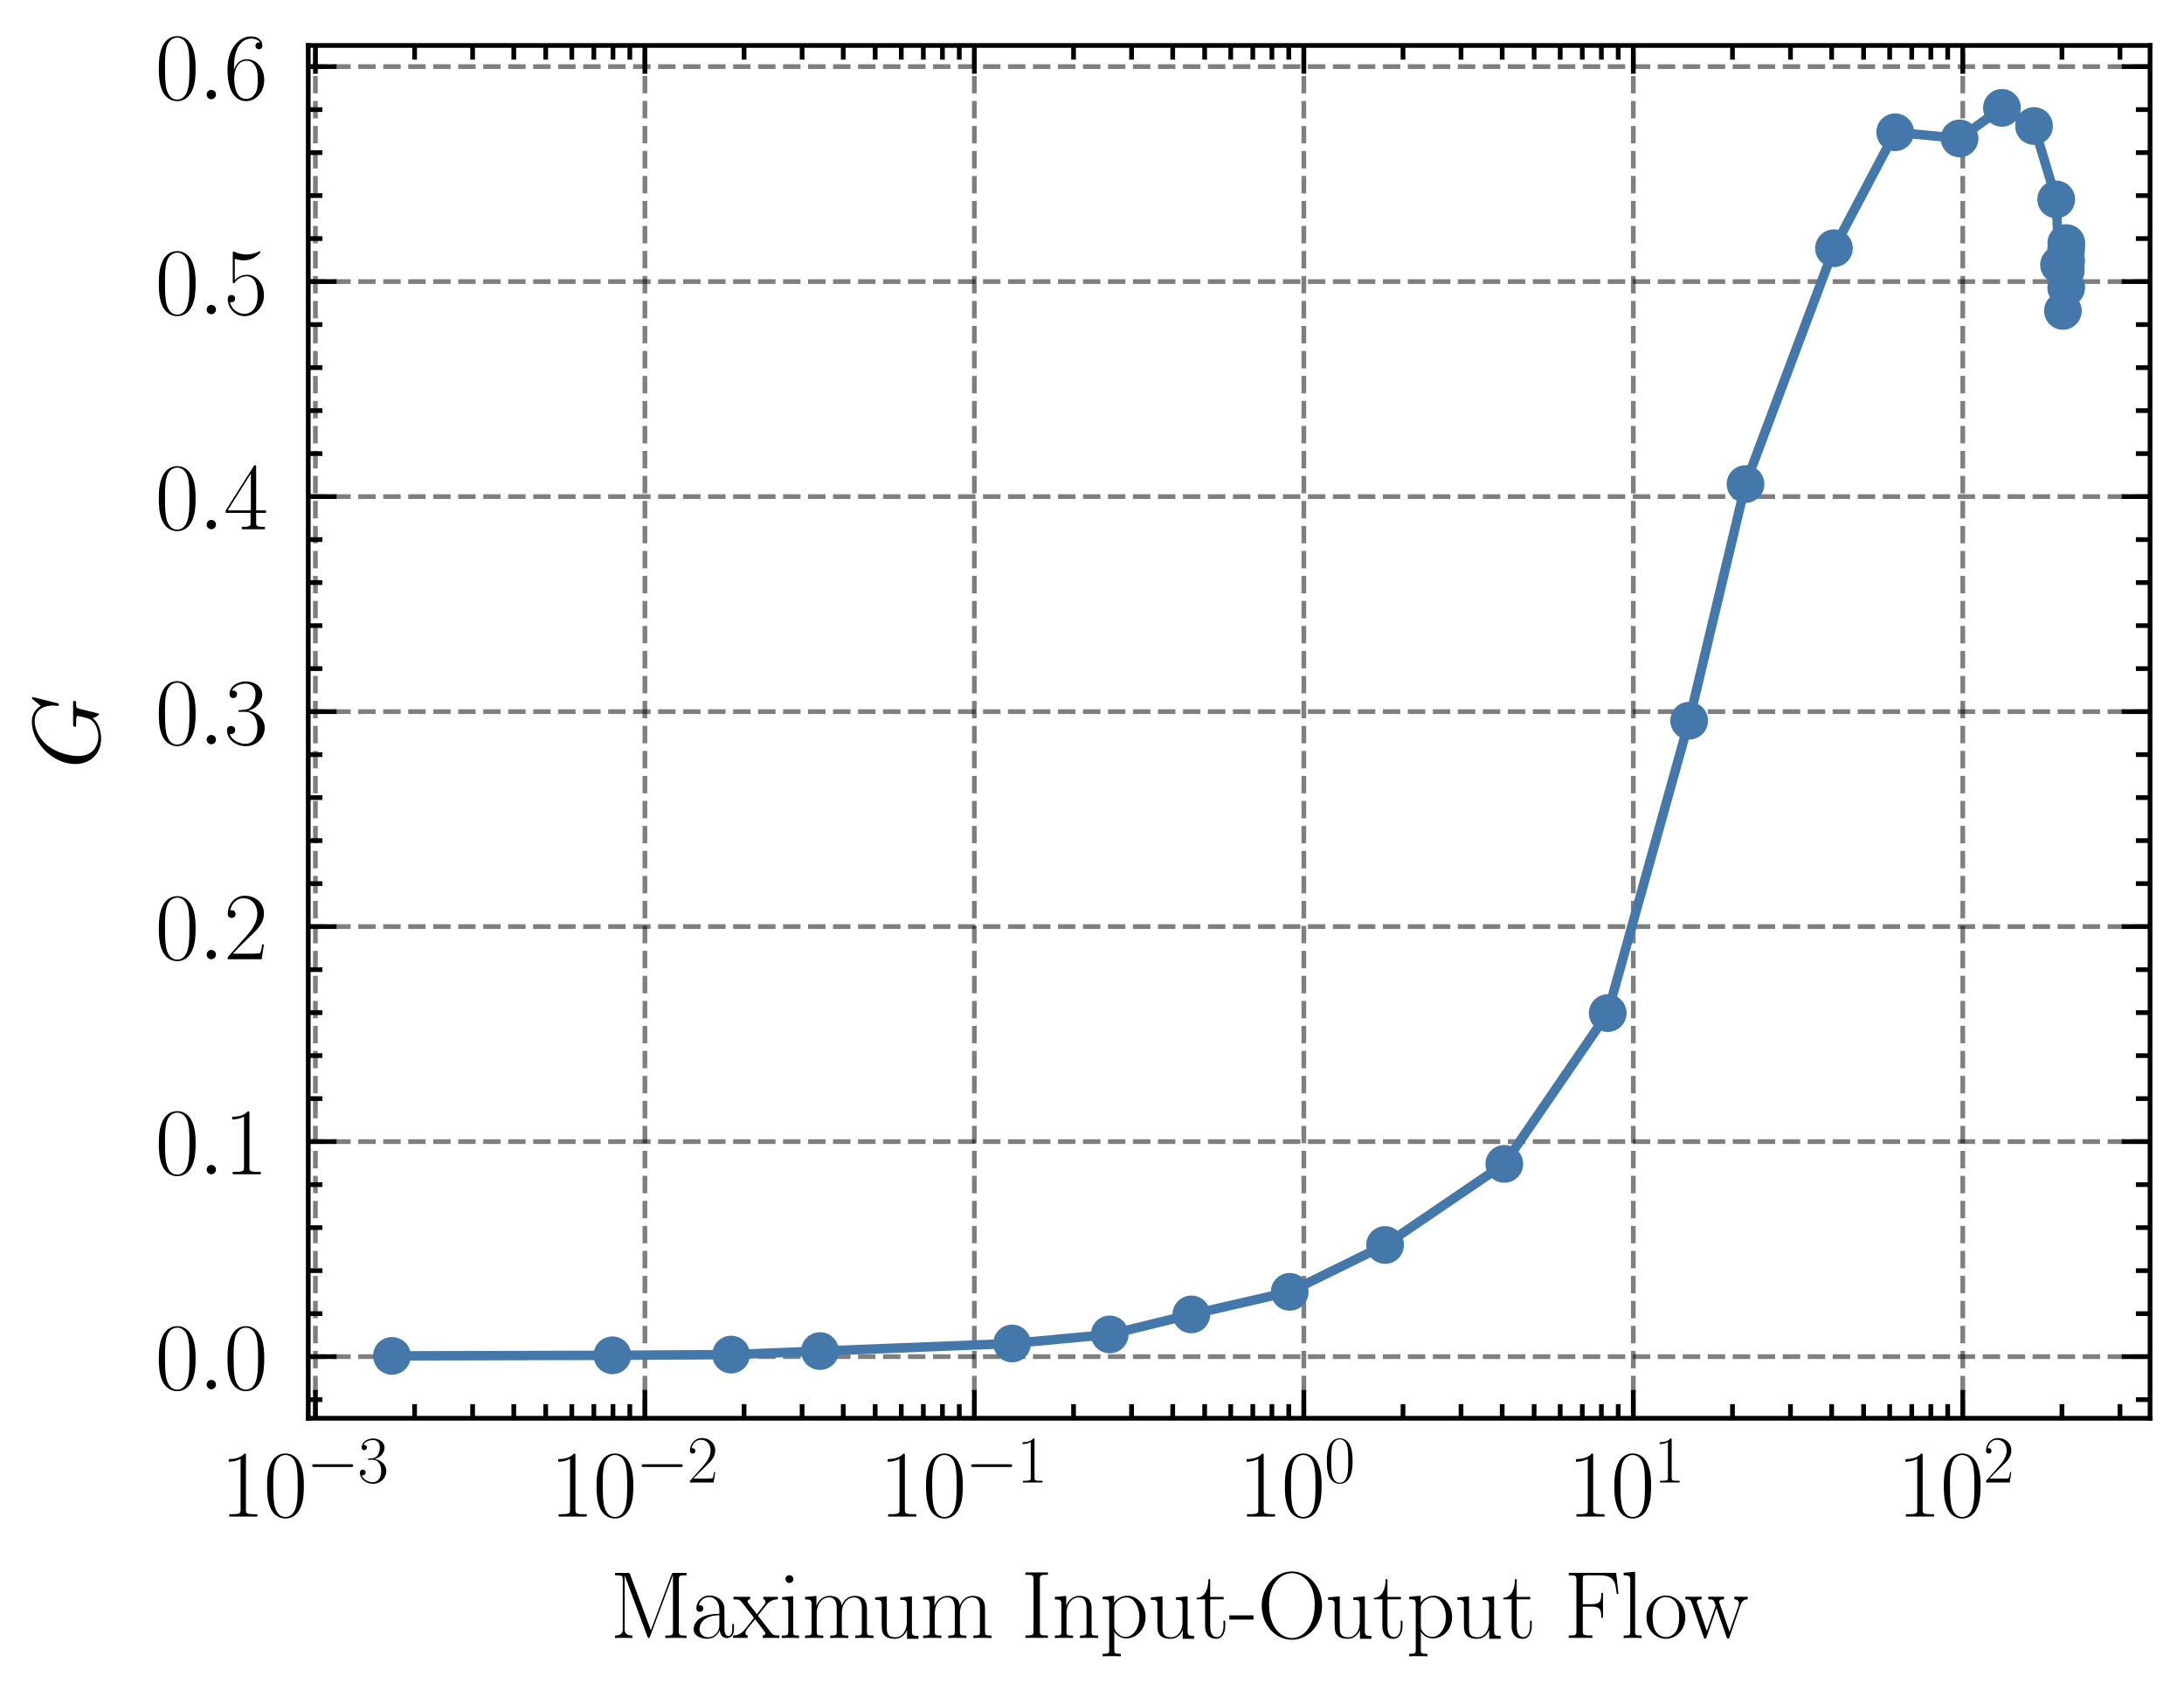 <?xml version="1.0" encoding="utf-8" standalone="no"?>
<!DOCTYPE svg PUBLIC "-//W3C//DTD SVG 1.1//EN"
  "http://www.w3.org/Graphics/SVG/1.1/DTD/svg11.dtd">
<svg xmlns:xlink="http://www.w3.org/1999/xlink" width="231.586pt" height="179.163pt" viewBox="0 0 231.586 179.163" xmlns="http://www.w3.org/2000/svg" version="1.1">
 <defs>
  <style type="text/css">*{stroke-linejoin: round; stroke-linecap: butt}</style>
 </defs>
 <g id="figure_1">
  <g id="patch_1">
   <path d="M 0 179.163 
L 231.586 179.163 
L 231.586 0 
L 0 0 
L 0 179.163 
z
" style="fill: none"/>
  </g>
  <g id="axes_1">
   <g id="patch_2">
    <path d="M 32.686 150.351 
L 227.986 150.351 
L 227.986 4.821 
L 32.686 4.821 
L 32.686 150.351 
z
" style="fill: none"/>
   </g>
   <g id="matplotlib.axis_1">
    <g id="xtick_1">
     <g id="line2d_1">
      <path d="M 33.447 150.351 
L 33.447 4.821 
" clip-path="url(#pd79c325751)" style="fill: none; stroke-dasharray: 1.85,0.8; stroke-dashoffset: 0; stroke: #000000; stroke-opacity: 0.5; stroke-width: 0.5"/>
     </g>
     <g id="line2d_2">
      <defs>
       <path id="mf4b4e82637" d="M 0 0 
L 0 -3 
" style="stroke: #000000; stroke-width: 0.5"/>
      </defs>
      <g>
       <use xlink:href="#mf4b4e82637" x="33.447" y="150.351" style="stroke: #000000; stroke-width: 0.5"/>
      </g>
     </g>
     <g id="line2d_3">
      <defs>
       <path id="mb37d746d3d" d="M 0 0 
L 0 3 
" style="stroke: #000000; stroke-width: 0.5"/>
      </defs>
      <g>
       <use xlink:href="#mb37d746d3d" x="33.447" y="4.821" style="stroke: #000000; stroke-width: 0.5"/>
      </g>
     </g>
     <g id="text_1">
      <!-- $\mathdefault{10^{-3}}$ -->
      <g transform="translate(23.367 160.77) scale(0.1 -0.1)">
       <defs>
        <path id="CMR17-31" d="M 1702 4058 
C 1702 4192 1696 4192 1606 4192 
C 1357 3916 979 3827 621 3827 
C 602 3827 570 3827 563 3808 
C 557 3795 557 3782 557 3648 
C 755 3648 1088 3686 1344 3839 
L 1344 461 
C 1344 236 1331 160 781 160 
L 589 160 
L 589 0 
C 896 0 1216 0 1523 0 
C 1830 0 2150 0 2458 0 
L 2458 160 
L 2266 160 
C 1715 160 1702 230 1702 458 
L 1702 4058 
z
" transform="scale(0.016)"/>
        <path id="CMR17-30" d="M 2688 2025 
C 2688 2416 2682 3080 2413 3591 
C 2176 4039 1798 4198 1466 4198 
C 1158 4198 768 4058 525 3597 
C 269 3118 243 2524 243 2025 
C 243 1661 250 1106 448 619 
C 723 -39 1216 -128 1466 -128 
C 1760 -128 2208 -7 2470 600 
C 2662 1042 2688 1559 2688 2025 
z
M 1466 -26 
C 1056 -26 813 325 723 812 
C 653 1188 653 1738 653 2096 
C 653 2588 653 2997 736 3387 
C 858 3929 1216 4096 1466 4096 
C 1728 4096 2067 3923 2189 3400 
C 2272 3036 2278 2607 2278 2096 
C 2278 1680 2278 1169 2202 792 
C 2067 95 1690 -26 1466 -26 
z
" transform="scale(0.016)"/>
        <path id="CMSY10-0" d="M 4218 1472 
C 4326 1472 4442 1472 4442 1600 
C 4442 1728 4326 1728 4218 1728 
L 755 1728 
C 646 1728 531 1728 531 1600 
C 531 1472 646 1472 755 1472 
L 4218 1472 
z
" transform="scale(0.016)"/>
        <path id="CMR17-33" d="M 1414 2157 
C 1984 2157 2234 1662 2234 1090 
C 2234 320 1824 25 1453 25 
C 1114 25 563 194 390 693 
C 422 680 454 680 486 680 
C 640 680 755 782 755 948 
C 755 1133 614 1216 486 1216 
C 378 1216 211 1165 211 926 
C 211 335 787 -128 1466 -128 
C 2176 -128 2720 430 2720 1085 
C 2720 1707 2208 2157 1600 2227 
C 2086 2328 2554 2756 2554 3329 
C 2554 3820 2048 4179 1472 4179 
C 890 4179 378 3829 378 3329 
C 378 3110 544 3072 627 3072 
C 762 3072 877 3155 877 3321 
C 877 3486 762 3569 627 3569 
C 602 3569 570 3569 544 3557 
C 730 3959 1235 4032 1459 4032 
C 1683 4032 2106 3925 2106 3320 
C 2106 3143 2080 2828 1862 2550 
C 1670 2304 1453 2304 1242 2284 
C 1210 2284 1062 2269 1037 2269 
C 992 2263 966 2257 966 2208 
C 966 2163 973 2157 1101 2157 
L 1414 2157 
z
" transform="scale(0.016)"/>
       </defs>
       <use xlink:href="#CMR17-31" transform="scale(0.996)"/>
       <use xlink:href="#CMR17-30" transform="translate(45.69 0) scale(0.996)"/>
       <use xlink:href="#CMSY10-0" transform="translate(91.381 36.154) scale(0.697)"/>
       <use xlink:href="#CMR17-33" transform="translate(145.622 36.154) scale(0.697)"/>
      </g>
     </g>
    </g>
    <g id="xtick_2">
     <g id="line2d_4">
      <path d="M 68.383 150.351 
L 68.383 4.821 
" clip-path="url(#pd79c325751)" style="fill: none; stroke-dasharray: 1.85,0.8; stroke-dashoffset: 0; stroke: #000000; stroke-opacity: 0.5; stroke-width: 0.5"/>
     </g>
     <g id="line2d_5">
      <g>
       <use xlink:href="#mf4b4e82637" x="68.383" y="150.351" style="stroke: #000000; stroke-width: 0.5"/>
      </g>
     </g>
     <g id="line2d_6">
      <g>
       <use xlink:href="#mb37d746d3d" x="68.383" y="4.821" style="stroke: #000000; stroke-width: 0.5"/>
      </g>
     </g>
     <g id="text_2">
      <!-- $\mathdefault{10^{-2}}$ -->
      <g transform="translate(58.303 160.77) scale(0.1 -0.1)">
       <defs>
        <path id="CMR17-32" d="M 2669 989 
L 2554 989 
C 2490 536 2438 459 2413 420 
C 2381 369 1920 369 1830 369 
L 602 369 
C 832 619 1280 1072 1824 1597 
C 2214 1967 2669 2402 2669 3035 
C 2669 3790 2067 4224 1395 4224 
C 691 4224 262 3604 262 3030 
C 262 2780 448 2748 525 2748 
C 589 2748 781 2787 781 3010 
C 781 3207 614 3264 525 3264 
C 486 3264 448 3258 422 3245 
C 544 3790 915 4058 1306 4058 
C 1862 4058 2227 3617 2227 3035 
C 2227 2479 1901 2000 1536 1584 
L 262 146 
L 262 0 
L 2515 0 
L 2669 989 
z
" transform="scale(0.016)"/>
       </defs>
       <use xlink:href="#CMR17-31" transform="scale(0.996)"/>
       <use xlink:href="#CMR17-30" transform="translate(45.69 0) scale(0.996)"/>
       <use xlink:href="#CMSY10-0" transform="translate(91.381 36.154) scale(0.697)"/>
       <use xlink:href="#CMR17-32" transform="translate(145.622 36.154) scale(0.697)"/>
      </g>
     </g>
    </g>
    <g id="xtick_3">
     <g id="line2d_7">
      <path d="M 103.319 150.351 
L 103.319 4.821 
" clip-path="url(#pd79c325751)" style="fill: none; stroke-dasharray: 1.85,0.8; stroke-dashoffset: 0; stroke: #000000; stroke-opacity: 0.5; stroke-width: 0.5"/>
     </g>
     <g id="line2d_8">
      <g>
       <use xlink:href="#mf4b4e82637" x="103.319" y="150.351" style="stroke: #000000; stroke-width: 0.5"/>
      </g>
     </g>
     <g id="line2d_9">
      <g>
       <use xlink:href="#mb37d746d3d" x="103.319" y="4.821" style="stroke: #000000; stroke-width: 0.5"/>
      </g>
     </g>
     <g id="text_3">
      <!-- $\mathdefault{10^{-1}}$ -->
      <g transform="translate(93.239 160.77) scale(0.1 -0.1)">
       <use xlink:href="#CMR17-31" transform="scale(0.996)"/>
       <use xlink:href="#CMR17-30" transform="translate(45.69 0) scale(0.996)"/>
       <use xlink:href="#CMSY10-0" transform="translate(91.381 36.154) scale(0.697)"/>
       <use xlink:href="#CMR17-31" transform="translate(145.622 36.154) scale(0.697)"/>
      </g>
     </g>
    </g>
    <g id="xtick_4">
     <g id="line2d_10">
      <path d="M 138.255 150.351 
L 138.255 4.821 
" clip-path="url(#pd79c325751)" style="fill: none; stroke-dasharray: 1.85,0.8; stroke-dashoffset: 0; stroke: #000000; stroke-opacity: 0.5; stroke-width: 0.5"/>
     </g>
     <g id="line2d_11">
      <g>
       <use xlink:href="#mf4b4e82637" x="138.255" y="150.351" style="stroke: #000000; stroke-width: 0.5"/>
      </g>
     </g>
     <g id="line2d_12">
      <g>
       <use xlink:href="#mb37d746d3d" x="138.255" y="4.821" style="stroke: #000000; stroke-width: 0.5"/>
      </g>
     </g>
     <g id="text_4">
      <!-- $\mathdefault{10^{0}}$ -->
      <g transform="translate(131.288 160.77) scale(0.1 -0.1)">
       <use xlink:href="#CMR17-31" transform="scale(0.996)"/>
       <use xlink:href="#CMR17-30" transform="translate(45.69 0) scale(0.996)"/>
       <use xlink:href="#CMR17-30" transform="translate(91.381 36.154) scale(0.697)"/>
      </g>
     </g>
    </g>
    <g id="xtick_5">
     <g id="line2d_13">
      <path d="M 173.192 150.351 
L 173.192 4.821 
" clip-path="url(#pd79c325751)" style="fill: none; stroke-dasharray: 1.85,0.8; stroke-dashoffset: 0; stroke: #000000; stroke-opacity: 0.5; stroke-width: 0.5"/>
     </g>
     <g id="line2d_14">
      <g>
       <use xlink:href="#mf4b4e82637" x="173.192" y="150.351" style="stroke: #000000; stroke-width: 0.5"/>
      </g>
     </g>
     <g id="line2d_15">
      <g>
       <use xlink:href="#mb37d746d3d" x="173.192" y="4.821" style="stroke: #000000; stroke-width: 0.5"/>
      </g>
     </g>
     <g id="text_5">
      <!-- $\mathdefault{10^{1}}$ -->
      <g transform="translate(166.225 160.77) scale(0.1 -0.1)">
       <use xlink:href="#CMR17-31" transform="scale(0.996)"/>
       <use xlink:href="#CMR17-30" transform="translate(45.69 0) scale(0.996)"/>
       <use xlink:href="#CMR17-31" transform="translate(91.381 36.154) scale(0.697)"/>
      </g>
     </g>
    </g>
    <g id="xtick_6">
     <g id="line2d_16">
      <path d="M 208.128 150.351 
L 208.128 4.821 
" clip-path="url(#pd79c325751)" style="fill: none; stroke-dasharray: 1.85,0.8; stroke-dashoffset: 0; stroke: #000000; stroke-opacity: 0.5; stroke-width: 0.5"/>
     </g>
     <g id="line2d_17">
      <g>
       <use xlink:href="#mf4b4e82637" x="208.128" y="150.351" style="stroke: #000000; stroke-width: 0.5"/>
      </g>
     </g>
     <g id="line2d_18">
      <g>
       <use xlink:href="#mb37d746d3d" x="208.128" y="4.821" style="stroke: #000000; stroke-width: 0.5"/>
      </g>
     </g>
     <g id="text_6">
      <!-- $\mathdefault{10^{2}}$ -->
      <g transform="translate(201.161 160.77) scale(0.1 -0.1)">
       <use xlink:href="#CMR17-31" transform="scale(0.996)"/>
       <use xlink:href="#CMR17-30" transform="translate(45.69 0) scale(0.996)"/>
       <use xlink:href="#CMR17-32" transform="translate(91.381 36.154) scale(0.697)"/>
      </g>
     </g>
    </g>
    <g id="xtick_7">
     <g id="line2d_19">
      <defs>
       <path id="mdc4951aa47" d="M 0 0 
L 0 -1.5 
" style="stroke: #000000; stroke-width: 0.5"/>
      </defs>
      <g>
       <use xlink:href="#mdc4951aa47" x="43.964" y="150.351" style="stroke: #000000; stroke-width: 0.5"/>
      </g>
     </g>
     <g id="line2d_20">
      <defs>
       <path id="m5519e571b3" d="M 0 0 
L 0 1.5 
" style="stroke: #000000; stroke-width: 0.5"/>
      </defs>
      <g>
       <use xlink:href="#m5519e571b3" x="43.964" y="4.821" style="stroke: #000000; stroke-width: 0.5"/>
      </g>
     </g>
    </g>
    <g id="xtick_8">
     <g id="line2d_21">
      <g>
       <use xlink:href="#mdc4951aa47" x="50.116" y="150.351" style="stroke: #000000; stroke-width: 0.5"/>
      </g>
     </g>
     <g id="line2d_22">
      <g>
       <use xlink:href="#m5519e571b3" x="50.116" y="4.821" style="stroke: #000000; stroke-width: 0.5"/>
      </g>
     </g>
    </g>
    <g id="xtick_9">
     <g id="line2d_23">
      <g>
       <use xlink:href="#mdc4951aa47" x="54.481" y="150.351" style="stroke: #000000; stroke-width: 0.5"/>
      </g>
     </g>
     <g id="line2d_24">
      <g>
       <use xlink:href="#m5519e571b3" x="54.481" y="4.821" style="stroke: #000000; stroke-width: 0.5"/>
      </g>
     </g>
    </g>
    <g id="xtick_10">
     <g id="line2d_25">
      <g>
       <use xlink:href="#mdc4951aa47" x="57.866" y="150.351" style="stroke: #000000; stroke-width: 0.5"/>
      </g>
     </g>
     <g id="line2d_26">
      <g>
       <use xlink:href="#m5519e571b3" x="57.866" y="4.821" style="stroke: #000000; stroke-width: 0.5"/>
      </g>
     </g>
    </g>
    <g id="xtick_11">
     <g id="line2d_27">
      <g>
       <use xlink:href="#mdc4951aa47" x="60.633" y="150.351" style="stroke: #000000; stroke-width: 0.5"/>
      </g>
     </g>
     <g id="line2d_28">
      <g>
       <use xlink:href="#m5519e571b3" x="60.633" y="4.821" style="stroke: #000000; stroke-width: 0.5"/>
      </g>
     </g>
    </g>
    <g id="xtick_12">
     <g id="line2d_29">
      <g>
       <use xlink:href="#mdc4951aa47" x="62.972" y="150.351" style="stroke: #000000; stroke-width: 0.5"/>
      </g>
     </g>
     <g id="line2d_30">
      <g>
       <use xlink:href="#m5519e571b3" x="62.972" y="4.821" style="stroke: #000000; stroke-width: 0.5"/>
      </g>
     </g>
    </g>
    <g id="xtick_13">
     <g id="line2d_31">
      <g>
       <use xlink:href="#mdc4951aa47" x="64.998" y="150.351" style="stroke: #000000; stroke-width: 0.5"/>
      </g>
     </g>
     <g id="line2d_32">
      <g>
       <use xlink:href="#m5519e571b3" x="64.998" y="4.821" style="stroke: #000000; stroke-width: 0.5"/>
      </g>
     </g>
    </g>
    <g id="xtick_14">
     <g id="line2d_33">
      <g>
       <use xlink:href="#mdc4951aa47" x="66.785" y="150.351" style="stroke: #000000; stroke-width: 0.5"/>
      </g>
     </g>
     <g id="line2d_34">
      <g>
       <use xlink:href="#m5519e571b3" x="66.785" y="4.821" style="stroke: #000000; stroke-width: 0.5"/>
      </g>
     </g>
    </g>
    <g id="xtick_15">
     <g id="line2d_35">
      <g>
       <use xlink:href="#mdc4951aa47" x="78.9" y="150.351" style="stroke: #000000; stroke-width: 0.5"/>
      </g>
     </g>
     <g id="line2d_36">
      <g>
       <use xlink:href="#m5519e571b3" x="78.9" y="4.821" style="stroke: #000000; stroke-width: 0.5"/>
      </g>
     </g>
    </g>
    <g id="xtick_16">
     <g id="line2d_37">
      <g>
       <use xlink:href="#mdc4951aa47" x="85.052" y="150.351" style="stroke: #000000; stroke-width: 0.5"/>
      </g>
     </g>
     <g id="line2d_38">
      <g>
       <use xlink:href="#m5519e571b3" x="85.052" y="4.821" style="stroke: #000000; stroke-width: 0.5"/>
      </g>
     </g>
    </g>
    <g id="xtick_17">
     <g id="line2d_39">
      <g>
       <use xlink:href="#mdc4951aa47" x="89.417" y="150.351" style="stroke: #000000; stroke-width: 0.5"/>
      </g>
     </g>
     <g id="line2d_40">
      <g>
       <use xlink:href="#m5519e571b3" x="89.417" y="4.821" style="stroke: #000000; stroke-width: 0.5"/>
      </g>
     </g>
    </g>
    <g id="xtick_18">
     <g id="line2d_41">
      <g>
       <use xlink:href="#mdc4951aa47" x="92.802" y="150.351" style="stroke: #000000; stroke-width: 0.5"/>
      </g>
     </g>
     <g id="line2d_42">
      <g>
       <use xlink:href="#m5519e571b3" x="92.802" y="4.821" style="stroke: #000000; stroke-width: 0.5"/>
      </g>
     </g>
    </g>
    <g id="xtick_19">
     <g id="line2d_43">
      <g>
       <use xlink:href="#mdc4951aa47" x="95.569" y="150.351" style="stroke: #000000; stroke-width: 0.5"/>
      </g>
     </g>
     <g id="line2d_44">
      <g>
       <use xlink:href="#m5519e571b3" x="95.569" y="4.821" style="stroke: #000000; stroke-width: 0.5"/>
      </g>
     </g>
    </g>
    <g id="xtick_20">
     <g id="line2d_45">
      <g>
       <use xlink:href="#mdc4951aa47" x="97.908" y="150.351" style="stroke: #000000; stroke-width: 0.5"/>
      </g>
     </g>
     <g id="line2d_46">
      <g>
       <use xlink:href="#m5519e571b3" x="97.908" y="4.821" style="stroke: #000000; stroke-width: 0.5"/>
      </g>
     </g>
    </g>
    <g id="xtick_21">
     <g id="line2d_47">
      <g>
       <use xlink:href="#mdc4951aa47" x="99.934" y="150.351" style="stroke: #000000; stroke-width: 0.5"/>
      </g>
     </g>
     <g id="line2d_48">
      <g>
       <use xlink:href="#m5519e571b3" x="99.934" y="4.821" style="stroke: #000000; stroke-width: 0.5"/>
      </g>
     </g>
    </g>
    <g id="xtick_22">
     <g id="line2d_49">
      <g>
       <use xlink:href="#mdc4951aa47" x="101.721" y="150.351" style="stroke: #000000; stroke-width: 0.5"/>
      </g>
     </g>
     <g id="line2d_50">
      <g>
       <use xlink:href="#m5519e571b3" x="101.721" y="4.821" style="stroke: #000000; stroke-width: 0.5"/>
      </g>
     </g>
    </g>
    <g id="xtick_23">
     <g id="line2d_51">
      <g>
       <use xlink:href="#mdc4951aa47" x="113.836" y="150.351" style="stroke: #000000; stroke-width: 0.5"/>
      </g>
     </g>
     <g id="line2d_52">
      <g>
       <use xlink:href="#m5519e571b3" x="113.836" y="4.821" style="stroke: #000000; stroke-width: 0.5"/>
      </g>
     </g>
    </g>
    <g id="xtick_24">
     <g id="line2d_53">
      <g>
       <use xlink:href="#mdc4951aa47" x="119.988" y="150.351" style="stroke: #000000; stroke-width: 0.5"/>
      </g>
     </g>
     <g id="line2d_54">
      <g>
       <use xlink:href="#m5519e571b3" x="119.988" y="4.821" style="stroke: #000000; stroke-width: 0.5"/>
      </g>
     </g>
    </g>
    <g id="xtick_25">
     <g id="line2d_55">
      <g>
       <use xlink:href="#mdc4951aa47" x="124.353" y="150.351" style="stroke: #000000; stroke-width: 0.5"/>
      </g>
     </g>
     <g id="line2d_56">
      <g>
       <use xlink:href="#m5519e571b3" x="124.353" y="4.821" style="stroke: #000000; stroke-width: 0.5"/>
      </g>
     </g>
    </g>
    <g id="xtick_26">
     <g id="line2d_57">
      <g>
       <use xlink:href="#mdc4951aa47" x="127.739" y="150.351" style="stroke: #000000; stroke-width: 0.5"/>
      </g>
     </g>
     <g id="line2d_58">
      <g>
       <use xlink:href="#m5519e571b3" x="127.739" y="4.821" style="stroke: #000000; stroke-width: 0.5"/>
      </g>
     </g>
    </g>
    <g id="xtick_27">
     <g id="line2d_59">
      <g>
       <use xlink:href="#mdc4951aa47" x="130.505" y="150.351" style="stroke: #000000; stroke-width: 0.5"/>
      </g>
     </g>
     <g id="line2d_60">
      <g>
       <use xlink:href="#m5519e571b3" x="130.505" y="4.821" style="stroke: #000000; stroke-width: 0.5"/>
      </g>
     </g>
    </g>
    <g id="xtick_28">
     <g id="line2d_61">
      <g>
       <use xlink:href="#mdc4951aa47" x="132.844" y="150.351" style="stroke: #000000; stroke-width: 0.5"/>
      </g>
     </g>
     <g id="line2d_62">
      <g>
       <use xlink:href="#m5519e571b3" x="132.844" y="4.821" style="stroke: #000000; stroke-width: 0.5"/>
      </g>
     </g>
    </g>
    <g id="xtick_29">
     <g id="line2d_63">
      <g>
       <use xlink:href="#mdc4951aa47" x="134.87" y="150.351" style="stroke: #000000; stroke-width: 0.5"/>
      </g>
     </g>
     <g id="line2d_64">
      <g>
       <use xlink:href="#m5519e571b3" x="134.87" y="4.821" style="stroke: #000000; stroke-width: 0.5"/>
      </g>
     </g>
    </g>
    <g id="xtick_30">
     <g id="line2d_65">
      <g>
       <use xlink:href="#mdc4951aa47" x="136.657" y="150.351" style="stroke: #000000; stroke-width: 0.5"/>
      </g>
     </g>
     <g id="line2d_66">
      <g>
       <use xlink:href="#m5519e571b3" x="136.657" y="4.821" style="stroke: #000000; stroke-width: 0.5"/>
      </g>
     </g>
    </g>
    <g id="xtick_31">
     <g id="line2d_67">
      <g>
       <use xlink:href="#mdc4951aa47" x="148.772" y="150.351" style="stroke: #000000; stroke-width: 0.5"/>
      </g>
     </g>
     <g id="line2d_68">
      <g>
       <use xlink:href="#m5519e571b3" x="148.772" y="4.821" style="stroke: #000000; stroke-width: 0.5"/>
      </g>
     </g>
    </g>
    <g id="xtick_32">
     <g id="line2d_69">
      <g>
       <use xlink:href="#mdc4951aa47" x="154.924" y="150.351" style="stroke: #000000; stroke-width: 0.5"/>
      </g>
     </g>
     <g id="line2d_70">
      <g>
       <use xlink:href="#m5519e571b3" x="154.924" y="4.821" style="stroke: #000000; stroke-width: 0.5"/>
      </g>
     </g>
    </g>
    <g id="xtick_33">
     <g id="line2d_71">
      <g>
       <use xlink:href="#mdc4951aa47" x="159.289" y="150.351" style="stroke: #000000; stroke-width: 0.5"/>
      </g>
     </g>
     <g id="line2d_72">
      <g>
       <use xlink:href="#m5519e571b3" x="159.289" y="4.821" style="stroke: #000000; stroke-width: 0.5"/>
      </g>
     </g>
    </g>
    <g id="xtick_34">
     <g id="line2d_73">
      <g>
       <use xlink:href="#mdc4951aa47" x="162.675" y="150.351" style="stroke: #000000; stroke-width: 0.5"/>
      </g>
     </g>
     <g id="line2d_74">
      <g>
       <use xlink:href="#m5519e571b3" x="162.675" y="4.821" style="stroke: #000000; stroke-width: 0.5"/>
      </g>
     </g>
    </g>
    <g id="xtick_35">
     <g id="line2d_75">
      <g>
       <use xlink:href="#mdc4951aa47" x="165.441" y="150.351" style="stroke: #000000; stroke-width: 0.5"/>
      </g>
     </g>
     <g id="line2d_76">
      <g>
       <use xlink:href="#m5519e571b3" x="165.441" y="4.821" style="stroke: #000000; stroke-width: 0.5"/>
      </g>
     </g>
    </g>
    <g id="xtick_36">
     <g id="line2d_77">
      <g>
       <use xlink:href="#mdc4951aa47" x="167.78" y="150.351" style="stroke: #000000; stroke-width: 0.5"/>
      </g>
     </g>
     <g id="line2d_78">
      <g>
       <use xlink:href="#m5519e571b3" x="167.78" y="4.821" style="stroke: #000000; stroke-width: 0.5"/>
      </g>
     </g>
    </g>
    <g id="xtick_37">
     <g id="line2d_79">
      <g>
       <use xlink:href="#mdc4951aa47" x="169.806" y="150.351" style="stroke: #000000; stroke-width: 0.5"/>
      </g>
     </g>
     <g id="line2d_80">
      <g>
       <use xlink:href="#m5519e571b3" x="169.806" y="4.821" style="stroke: #000000; stroke-width: 0.5"/>
      </g>
     </g>
    </g>
    <g id="xtick_38">
     <g id="line2d_81">
      <g>
       <use xlink:href="#mdc4951aa47" x="171.593" y="150.351" style="stroke: #000000; stroke-width: 0.5"/>
      </g>
     </g>
     <g id="line2d_82">
      <g>
       <use xlink:href="#m5519e571b3" x="171.593" y="4.821" style="stroke: #000000; stroke-width: 0.5"/>
      </g>
     </g>
    </g>
    <g id="xtick_39">
     <g id="line2d_83">
      <g>
       <use xlink:href="#mdc4951aa47" x="183.708" y="150.351" style="stroke: #000000; stroke-width: 0.5"/>
      </g>
     </g>
     <g id="line2d_84">
      <g>
       <use xlink:href="#m5519e571b3" x="183.708" y="4.821" style="stroke: #000000; stroke-width: 0.5"/>
      </g>
     </g>
    </g>
    <g id="xtick_40">
     <g id="line2d_85">
      <g>
       <use xlink:href="#mdc4951aa47" x="189.86" y="150.351" style="stroke: #000000; stroke-width: 0.5"/>
      </g>
     </g>
     <g id="line2d_86">
      <g>
       <use xlink:href="#m5519e571b3" x="189.86" y="4.821" style="stroke: #000000; stroke-width: 0.5"/>
      </g>
     </g>
    </g>
    <g id="xtick_41">
     <g id="line2d_87">
      <g>
       <use xlink:href="#mdc4951aa47" x="194.225" y="150.351" style="stroke: #000000; stroke-width: 0.5"/>
      </g>
     </g>
     <g id="line2d_88">
      <g>
       <use xlink:href="#m5519e571b3" x="194.225" y="4.821" style="stroke: #000000; stroke-width: 0.5"/>
      </g>
     </g>
    </g>
    <g id="xtick_42">
     <g id="line2d_89">
      <g>
       <use xlink:href="#mdc4951aa47" x="197.611" y="150.351" style="stroke: #000000; stroke-width: 0.5"/>
      </g>
     </g>
     <g id="line2d_90">
      <g>
       <use xlink:href="#m5519e571b3" x="197.611" y="4.821" style="stroke: #000000; stroke-width: 0.5"/>
      </g>
     </g>
    </g>
    <g id="xtick_43">
     <g id="line2d_91">
      <g>
       <use xlink:href="#mdc4951aa47" x="200.377" y="150.351" style="stroke: #000000; stroke-width: 0.5"/>
      </g>
     </g>
     <g id="line2d_92">
      <g>
       <use xlink:href="#m5519e571b3" x="200.377" y="4.821" style="stroke: #000000; stroke-width: 0.5"/>
      </g>
     </g>
    </g>
    <g id="xtick_44">
     <g id="line2d_93">
      <g>
       <use xlink:href="#mdc4951aa47" x="202.716" y="150.351" style="stroke: #000000; stroke-width: 0.5"/>
      </g>
     </g>
     <g id="line2d_94">
      <g>
       <use xlink:href="#m5519e571b3" x="202.716" y="4.821" style="stroke: #000000; stroke-width: 0.5"/>
      </g>
     </g>
    </g>
    <g id="xtick_45">
     <g id="line2d_95">
      <g>
       <use xlink:href="#mdc4951aa47" x="204.742" y="150.351" style="stroke: #000000; stroke-width: 0.5"/>
      </g>
     </g>
     <g id="line2d_96">
      <g>
       <use xlink:href="#m5519e571b3" x="204.742" y="4.821" style="stroke: #000000; stroke-width: 0.5"/>
      </g>
     </g>
    </g>
    <g id="xtick_46">
     <g id="line2d_97">
      <g>
       <use xlink:href="#mdc4951aa47" x="206.529" y="150.351" style="stroke: #000000; stroke-width: 0.5"/>
      </g>
     </g>
     <g id="line2d_98">
      <g>
       <use xlink:href="#m5519e571b3" x="206.529" y="4.821" style="stroke: #000000; stroke-width: 0.5"/>
      </g>
     </g>
    </g>
    <g id="xtick_47">
     <g id="line2d_99">
      <g>
       <use xlink:href="#mdc4951aa47" x="218.645" y="150.351" style="stroke: #000000; stroke-width: 0.5"/>
      </g>
     </g>
     <g id="line2d_100">
      <g>
       <use xlink:href="#m5519e571b3" x="218.645" y="4.821" style="stroke: #000000; stroke-width: 0.5"/>
      </g>
     </g>
    </g>
    <g id="xtick_48">
     <g id="line2d_101">
      <g>
       <use xlink:href="#mdc4951aa47" x="224.796" y="150.351" style="stroke: #000000; stroke-width: 0.5"/>
      </g>
     </g>
     <g id="line2d_102">
      <g>
       <use xlink:href="#m5519e571b3" x="224.796" y="4.821" style="stroke: #000000; stroke-width: 0.5"/>
      </g>
     </g>
    </g>
    <g id="text_7">
     <!-- Maximum Input-Output Flow -->
     <g transform="translate(64.679 173.626) scale(0.1 -0.1)">
      <defs>
       <path id="CMR17-4d" d="M 1338 4224 
C 1299 4320 1293 4320 1158 4320 
L 339 4320 
L 339 4160 
C 781 4160 851 4160 851 3875 
L 851 610 
C 851 451 851 153 339 153 
L 339 -13 
C 486 0 755 0 915 0 
C 1075 0 1344 0 1491 -13 
L 1491 153 
C 979 153 979 451 979 610 
L 979 4135 
L 986 4135 
L 2490 89 
C 2515 25 2528 -13 2579 -13 
C 2630 -13 2643 25 2669 89 
L 4186 4166 
L 4192 4166 
L 4192 438 
C 4192 153 4122 153 3680 153 
L 3680 -13 
C 3853 0 4198 0 4384 0 
C 4570 0 4922 0 5094 -13 
L 5094 153 
C 4653 153 4582 153 4582 438 
L 4582 3875 
C 4582 4160 4653 4160 5094 4160 
L 5094 4320 
L 4282 4320 
C 4147 4320 4141 4314 4102 4218 
L 2720 502 
L 1338 4224 
z
" transform="scale(0.016)"/>
       <path id="CMR17-61" d="M 2304 1653 
C 2304 2072 2304 2294 2035 2543 
C 1798 2752 1523 2816 1306 2816 
C 800 2816 435 2407 435 1971 
C 435 1728 627 1728 666 1728 
C 749 1728 896 1778 896 1954 
C 896 2112 774 2181 666 2181 
C 640 2181 608 2174 589 2168 
C 723 2592 1069 2714 1293 2714 
C 1613 2714 1965 2429 1965 1885 
L 1965 1600 
C 1587 1600 1133 1549 774 1357 
C 371 1133 256 813 256 570 
C 256 77 832 -64 1171 -64 
C 1523 -64 1850 139 1990 511 
C 2003 233 2182 -18 2464 -18 
C 2598 -18 2938 70 2938 567 
L 2938 920 
L 2822 920 
L 2822 562 
C 2822 178 2650 128 2566 128 
C 2304 128 2304 458 2304 738 
L 2304 1653 
z
M 1965 870 
C 1965 317 1568 38 1216 38 
C 896 38 646 275 646 570 
C 646 761 730 1100 1101 1305 
C 1408 1478 1760 1504 1965 1504 
L 1965 870 
z
" transform="scale(0.016)"/>
       <path id="CMR17-78" d="M 1664 1477 
C 1856 1726 2074 2006 2253 2216 
C 2464 2458 2707 2560 2989 2560 
L 2989 2726 
C 2880 2726 2656 2726 2541 2726 
C 2368 2726 2170 2726 2022 2732 
L 2022 2566 
C 2112 2553 2163 2489 2163 2400 
C 2163 2285 2099 2215 2067 2171 
L 1594 1573 
L 1030 2306 
C 973 2376 973 2388 973 2420 
C 973 2497 1037 2560 1146 2560 
L 1146 2732 
C 992 2726 717 2726 557 2726 
C 384 2726 179 2726 38 2732 
L 38 2560 
C 384 2560 461 2534 614 2343 
L 1350 1395 
C 1363 1382 1395 1344 1395 1325 
C 1395 1299 838 619 768 530 
C 480 185 179 160 6 160 
L 6 0 
C 115 0 339 0 454 0 
C 582 0 864 0 979 -6 
L 979 160 
C 941 166 838 179 838 325 
C 838 440 890 510 947 586 
L 1478 1236 
L 2035 512 
C 2086 442 2163 346 2163 301 
C 2163 211 2086 160 1984 160 
L 1984 -6 
C 2138 0 2413 0 2573 0 
C 2746 0 2950 0 3091 -6 
L 3091 160 
C 2771 160 2675 172 2522 370 
L 1664 1477 
z
" transform="scale(0.016)"/>
       <path id="CMR17-69" d="M 992 3909 
C 992 4049 877 4170 730 4170 
C 589 4170 467 4056 467 3909 
C 467 3769 582 3648 730 3648 
C 870 3648 992 3763 992 3909 
z
M 243 2706 
L 243 2541 
C 602 2541 653 2502 653 2197 
L 653 427 
C 653 184 627 153 218 153 
L 218 -13 
C 371 0 646 0 806 0 
C 960 0 1222 0 1370 -13 
L 1370 153 
C 992 153 979 191 979 420 
L 979 2776 
L 243 2706 
z
" transform="scale(0.016)"/>
       <path id="CMR17-6d" d="M 4326 1933 
C 4326 2252 4269 2790 3507 2790 
C 3072 2790 2771 2496 2656 2151 
L 2650 2151 
C 2573 2676 2195 2790 1837 2790 
C 1331 2790 1069 2400 973 2144 
L 966 2144 
L 966 2790 
L 211 2720 
L 211 2554 
C 589 2554 646 2515 646 2208 
L 646 428 
C 646 184 621 153 211 153 
L 211 -13 
C 365 0 646 0 813 0 
C 979 0 1267 0 1421 -13 
L 1421 153 
C 1011 153 986 178 986 428 
L 986 1658 
C 986 2247 1344 2688 1792 2688 
C 2266 2688 2317 2266 2317 1958 
L 2317 428 
C 2317 184 2291 153 1882 153 
L 1882 -13 
C 2035 0 2317 0 2483 0 
C 2650 0 2938 0 3091 -13 
L 3091 153 
C 2682 153 2656 178 2656 428 
L 2656 1658 
C 2656 2247 3014 2688 3462 2688 
C 3936 2688 3987 2266 3987 1958 
L 3987 428 
C 3987 184 3962 153 3552 153 
L 3552 -13 
C 3706 0 3987 0 4154 0 
C 4320 0 4608 0 4762 -13 
L 4762 153 
C 4352 153 4326 178 4326 428 
L 4326 1933 
z
" transform="scale(0.016)"/>
       <path id="CMR17-75" d="M 1882 2693 
L 1882 2528 
C 2259 2528 2317 2489 2317 2186 
L 2317 1032 
C 2317 500 2029 38 1555 38 
C 1030 38 986 348 986 678 
L 986 2763 
L 211 2693 
L 211 2528 
C 467 2528 640 2528 646 2274 
L 646 1058 
C 646 633 646 361 813 183 
C 896 101 1056 -64 1517 -64 
C 2061 -64 2272 377 2323 506 
L 2330 506 
L 2330 -63 
L 3091 -63 
L 3091 128 
C 2714 128 2656 166 2656 473 
L 2656 2763 
L 1882 2693 
z
" transform="scale(0.016)"/>
       <path id="CMR17-49" d="M 1261 3905 
C 1261 4192 1338 4192 1798 4192 
L 1798 4352 
C 1594 4352 1267 4352 1050 4352 
C 832 4352 506 4352 301 4352 
L 301 4192 
C 762 4192 838 4192 838 3905 
L 838 447 
C 838 160 762 160 301 160 
L 301 0 
C 506 0 832 0 1050 0 
C 1267 0 1594 0 1798 0 
L 1798 160 
C 1338 160 1261 160 1261 447 
L 1261 3905 
z
" transform="scale(0.016)"/>
       <path id="CMR17-6e" d="M 2656 1933 
C 2656 2259 2592 2790 1837 2790 
C 1331 2790 1069 2400 973 2144 
L 966 2144 
L 966 2790 
L 211 2720 
L 211 2554 
C 589 2554 646 2515 646 2208 
L 646 428 
C 646 184 621 153 211 153 
L 211 -13 
C 365 0 646 0 813 0 
C 979 0 1267 0 1421 -13 
L 1421 153 
C 1011 153 986 178 986 428 
L 986 1658 
C 986 2247 1344 2688 1792 2688 
C 2266 2688 2317 2266 2317 1958 
L 2317 428 
C 2317 184 2291 153 1882 153 
L 1882 -13 
C 2035 0 2317 0 2483 0 
C 2650 0 2938 0 3091 -13 
L 3091 153 
C 2682 153 2656 178 2656 428 
L 2656 1933 
z
" transform="scale(0.016)"/>
       <path id="CMR17-70" d="M 1408 -1063 
C 998 -1063 973 -1037 973 -789 
L 973 402 
C 1158 134 1427 -38 1766 -38 
C 2406 -38 3053 523 3053 1388 
C 3053 2191 2496 2802 1837 2802 
C 1453 2802 1139 2592 960 2338 
L 960 2802 
L 198 2732 
L 198 2567 
C 576 2567 634 2528 634 2223 
L 634 -789 
C 634 -1031 608 -1063 198 -1063 
L 198 -1228 
C 352 -1216 634 -1216 800 -1216 
C 966 -1216 1254 -1216 1408 -1228 
L 1408 -1063 
z
M 973 2012 
C 973 2102 973 2235 1222 2471 
C 1254 2497 1472 2688 1792 2688 
C 2259 2688 2643 2108 2643 1382 
C 2643 656 2234 64 1728 64 
C 1498 64 1248 172 1056 472 
C 973 612 973 650 973 752 
L 973 2012 
z
" transform="scale(0.016)"/>
       <path id="CMR17-74" d="M 966 2560 
L 1862 2560 
L 1862 2725 
L 966 2725 
L 966 3904 
L 851 3904 
C 838 3245 614 2668 70 2668 
L 70 2560 
L 627 2560 
L 627 771 
C 627 650 627 -64 1370 -64 
C 1747 -64 1965 306 1965 777 
L 1965 1140 
L 1850 1140 
L 1850 783 
C 1850 344 1677 51 1408 51 
C 1222 51 966 178 966 758 
L 966 2560 
z
" transform="scale(0.016)"/>
       <path id="CMR17-2d" d="M 1632 1216 
L 1632 1496 
L 26 1496 
L 26 1216 
L 1632 1216 
z
" transform="scale(0.016)"/>
       <path id="CMR17-4f" d="M 4307 2135 
C 4307 3437 3366 4416 2304 4416 
C 1216 4416 294 3424 294 2135 
C 294 845 1229 -128 2298 -128 
C 3392 -128 4307 864 4307 2135 
z
M 2304 -13 
C 1574 -13 781 711 781 2217 
C 781 3716 1651 4301 2298 4301 
C 2976 4301 3821 3698 3821 2217 
C 3821 686 3008 -13 2304 -13 
z
" transform="scale(0.016)"/>
       <path id="CMR17-46" d="M 3482 4325 
L 326 4325 
L 326 4160 
C 768 4160 838 4160 838 3874 
L 838 446 
C 838 160 768 160 326 160 
L 326 0 
C 512 0 870 0 1069 0 
C 1331 0 1638 0 1901 0 
L 1901 160 
L 1760 160 
C 1274 160 1261 223 1261 452 
L 1261 2075 
L 1837 2075 
C 2432 2075 2490 1865 2490 1332 
L 2605 1332 
L 2605 2987 
L 2490 2987 
C 2490 2450 2432 2240 1837 2240 
L 1261 2240 
L 1261 3911 
C 1261 4128 1274 4160 1530 4160 
L 2355 4160 
C 3322 4160 3430 3765 3520 2916 
L 3635 2916 
L 3482 4325 
z
" transform="scale(0.016)"/>
       <path id="CMR17-6c" d="M 979 4396 
L 218 4326 
L 218 4160 
C 595 4160 653 4122 653 3817 
L 653 426 
C 653 184 627 153 218 153 
L 218 -13 
C 371 0 653 0 813 0 
C 979 0 1261 0 1414 -13 
L 1414 153 
C 1005 153 979 178 979 426 
L 979 4396 
z
" transform="scale(0.016)"/>
       <path id="CMR17-6f" d="M 2758 1356 
C 2758 2176 2163 2816 1466 2816 
C 768 2816 173 2176 173 1356 
C 173 551 768 -64 1466 -64 
C 2163 -64 2758 551 2758 1356 
z
M 1466 51 
C 1165 51 909 230 762 480 
C 602 767 582 1126 582 1408 
C 582 1677 595 2010 762 2298 
C 890 2509 1139 2714 1466 2714 
C 1754 2714 1997 2554 2150 2330 
C 2349 2029 2349 1607 2349 1408 
C 2349 1158 2336 775 2163 467 
C 1984 173 1709 51 1466 51 
z
" transform="scale(0.016)"/>
       <path id="CMR17-77" d="M 3725 2183 
C 3853 2560 4109 2560 4205 2560 
L 4205 2732 
C 4077 2732 3949 2732 3821 2732 
C 3699 2732 3424 2732 3315 2738 
L 3315 2560 
C 3514 2560 3622 2445 3622 2286 
C 3622 2241 3610 2184 3597 2140 
L 2995 407 
L 2342 2275 
C 2330 2319 2310 2370 2310 2395 
C 2310 2560 2528 2560 2630 2560 
L 2630 2738 
C 2483 2732 2214 2732 2061 2732 
C 1901 2732 1734 2732 1587 2738 
L 1587 2560 
C 1939 2560 1939 2547 2074 2149 
L 1485 451 
L 851 2281 
C 819 2363 819 2376 819 2395 
C 819 2560 1037 2560 1139 2560 
L 1139 2738 
C 986 2732 717 2732 557 2732 
C 416 2732 198 2732 64 2738 
L 64 2560 
C 346 2560 416 2541 486 2331 
L 1274 49 
C 1299 -33 1318 -52 1370 -52 
C 1414 -52 1440 -39 1472 56 
L 2131 1980 
L 2797 56 
C 2829 -39 2854 -52 2899 -52 
C 2950 -52 2970 -33 2995 50 
L 3725 2183 
z
" transform="scale(0.016)"/>
      </defs>
      <use xlink:href="#CMR17-4d" transform="scale(0.996)"/>
      <use xlink:href="#CMR17-61" transform="translate(84.687 0) scale(0.996)"/>
      <use xlink:href="#CMR17-78" transform="translate(130.377 0) scale(0.996)"/>
      <use xlink:href="#CMR17-69" transform="translate(178.67 0) scale(0.996)"/>
      <use xlink:href="#CMR17-6d" transform="translate(203.541 0) scale(0.996)"/>
      <use xlink:href="#CMR17-75" transform="translate(277.859 0) scale(0.996)"/>
      <use xlink:href="#CMR17-6d" transform="translate(328.754 0) scale(0.996)"/>
      <use xlink:href="#CMR17-49" transform="translate(435.749 0) scale(0.996)"/>
      <use xlink:href="#CMR17-6e" transform="translate(468.388 0) scale(0.996)"/>
      <use xlink:href="#CMR17-70" transform="translate(519.283 0) scale(0.996)"/>
      <use xlink:href="#CMR17-75" transform="translate(570.179 0) scale(0.996)"/>
      <use xlink:href="#CMR17-74" transform="translate(621.074 0) scale(0.996)"/>
      <use xlink:href="#CMR17-2d" transform="translate(656.355 0) scale(0.996)"/>
      <use xlink:href="#CMR17-4f" transform="translate(686.431 0) scale(0.996)"/>
      <use xlink:href="#CMR17-75" transform="translate(758.145 0) scale(0.996)"/>
      <use xlink:href="#CMR17-74" transform="translate(809.041 0) scale(0.996)"/>
      <use xlink:href="#CMR17-70" transform="translate(844.322 0) scale(0.996)"/>
      <use xlink:href="#CMR17-75" transform="translate(895.217 0) scale(0.996)"/>
      <use xlink:href="#CMR17-74" transform="translate(946.112 0) scale(0.996)"/>
      <use xlink:href="#CMR17-46" transform="translate(1011.469 0) scale(0.996)"/>
      <use xlink:href="#CMR17-6c" transform="translate(1071.453 0) scale(0.996)"/>
      <use xlink:href="#CMR17-6f" transform="translate(1096.324 0) scale(0.996)"/>
      <use xlink:href="#CMR17-77" transform="translate(1139.412 0) scale(0.996)"/>
     </g>
    </g>
   </g>
   <g id="matplotlib.axis_2">
    <g id="ytick_1">
     <g id="line2d_103">
      <path d="M 32.686 143.814 
L 227.986 143.814 
" clip-path="url(#pd79c325751)" style="fill: none; stroke-dasharray: 1.85,0.8; stroke-dashoffset: 0; stroke: #000000; stroke-opacity: 0.5; stroke-width: 0.5"/>
     </g>
     <g id="line2d_104">
      <defs>
       <path id="m8a2b2e393a" d="M 0 0 
L 3 0 
" style="stroke: #000000; stroke-width: 0.5"/>
      </defs>
      <g>
       <use xlink:href="#m8a2b2e393a" x="32.686" y="143.814" style="stroke: #000000; stroke-width: 0.5"/>
      </g>
     </g>
     <g id="line2d_105">
      <defs>
       <path id="m5ef2f17886" d="M 0 0 
L -3 0 
" style="stroke: #000000; stroke-width: 0.5"/>
      </defs>
      <g>
       <use xlink:href="#m5ef2f17886" x="227.986" y="143.814" style="stroke: #000000; stroke-width: 0.5"/>
      </g>
     </g>
     <g id="text_8">
      <!-- $\mathdefault{0.0}$ -->
      <g transform="translate(16.456 147.273) scale(0.1 -0.1)">
       <defs>
        <path id="CMMI12-3a" d="M 1178 307 
C 1178 492 1024 619 870 619 
C 685 619 557 466 557 313 
C 557 128 710 0 864 0 
C 1050 0 1178 153 1178 307 
z
" transform="scale(0.016)"/>
       </defs>
       <use xlink:href="#CMR17-30" transform="scale(0.996)"/>
       <use xlink:href="#CMMI12-3a" transform="translate(45.69 0) scale(0.996)"/>
       <use xlink:href="#CMR17-30" transform="translate(72.788 0) scale(0.996)"/>
      </g>
     </g>
    </g>
    <g id="ytick_2">
     <g id="line2d_106">
      <path d="M 32.686 121.022 
L 227.986 121.022 
" clip-path="url(#pd79c325751)" style="fill: none; stroke-dasharray: 1.85,0.8; stroke-dashoffset: 0; stroke: #000000; stroke-opacity: 0.5; stroke-width: 0.5"/>
     </g>
     <g id="line2d_107">
      <g>
       <use xlink:href="#m8a2b2e393a" x="32.686" y="121.022" style="stroke: #000000; stroke-width: 0.5"/>
      </g>
     </g>
     <g id="line2d_108">
      <g>
       <use xlink:href="#m5ef2f17886" x="227.986" y="121.022" style="stroke: #000000; stroke-width: 0.5"/>
      </g>
     </g>
     <g id="text_9">
      <!-- $\mathdefault{0.1}$ -->
      <g transform="translate(16.456 124.481) scale(0.1 -0.1)">
       <use xlink:href="#CMR17-30" transform="scale(0.996)"/>
       <use xlink:href="#CMMI12-3a" transform="translate(45.69 0) scale(0.996)"/>
       <use xlink:href="#CMR17-31" transform="translate(72.788 0) scale(0.996)"/>
      </g>
     </g>
    </g>
    <g id="ytick_3">
     <g id="line2d_109">
      <path d="M 32.686 98.229 
L 227.986 98.229 
" clip-path="url(#pd79c325751)" style="fill: none; stroke-dasharray: 1.85,0.8; stroke-dashoffset: 0; stroke: #000000; stroke-opacity: 0.5; stroke-width: 0.5"/>
     </g>
     <g id="line2d_110">
      <g>
       <use xlink:href="#m8a2b2e393a" x="32.686" y="98.229" style="stroke: #000000; stroke-width: 0.5"/>
      </g>
     </g>
     <g id="line2d_111">
      <g>
       <use xlink:href="#m5ef2f17886" x="227.986" y="98.229" style="stroke: #000000; stroke-width: 0.5"/>
      </g>
     </g>
     <g id="text_10">
      <!-- $\mathdefault{0.2}$ -->
      <g transform="translate(16.456 101.688) scale(0.1 -0.1)">
       <use xlink:href="#CMR17-30" transform="scale(0.996)"/>
       <use xlink:href="#CMMI12-3a" transform="translate(45.69 0) scale(0.996)"/>
       <use xlink:href="#CMR17-32" transform="translate(72.788 0) scale(0.996)"/>
      </g>
     </g>
    </g>
    <g id="ytick_4">
     <g id="line2d_112">
      <path d="M 32.686 75.437 
L 227.986 75.437 
" clip-path="url(#pd79c325751)" style="fill: none; stroke-dasharray: 1.85,0.8; stroke-dashoffset: 0; stroke: #000000; stroke-opacity: 0.5; stroke-width: 0.5"/>
     </g>
     <g id="line2d_113">
      <g>
       <use xlink:href="#m8a2b2e393a" x="32.686" y="75.437" style="stroke: #000000; stroke-width: 0.5"/>
      </g>
     </g>
     <g id="line2d_114">
      <g>
       <use xlink:href="#m5ef2f17886" x="227.986" y="75.437" style="stroke: #000000; stroke-width: 0.5"/>
      </g>
     </g>
     <g id="text_11">
      <!-- $\mathdefault{0.3}$ -->
      <g transform="translate(16.456 78.896) scale(0.1 -0.1)">
       <use xlink:href="#CMR17-30" transform="scale(0.996)"/>
       <use xlink:href="#CMMI12-3a" transform="translate(45.69 0) scale(0.996)"/>
       <use xlink:href="#CMR17-33" transform="translate(72.788 0) scale(0.996)"/>
      </g>
     </g>
    </g>
    <g id="ytick_5">
     <g id="line2d_115">
      <path d="M 32.686 52.644 
L 227.986 52.644 
" clip-path="url(#pd79c325751)" style="fill: none; stroke-dasharray: 1.85,0.8; stroke-dashoffset: 0; stroke: #000000; stroke-opacity: 0.5; stroke-width: 0.5"/>
     </g>
     <g id="line2d_116">
      <g>
       <use xlink:href="#m8a2b2e393a" x="32.686" y="52.644" style="stroke: #000000; stroke-width: 0.5"/>
      </g>
     </g>
     <g id="line2d_117">
      <g>
       <use xlink:href="#m5ef2f17886" x="227.986" y="52.644" style="stroke: #000000; stroke-width: 0.5"/>
      </g>
     </g>
     <g id="text_12">
      <!-- $\mathdefault{0.4}$ -->
      <g transform="translate(16.456 56.103) scale(0.1 -0.1)">
       <defs>
        <path id="CMR17-34" d="M 2150 4122 
C 2150 4256 2144 4256 2029 4256 
L 128 1254 
L 128 1088 
L 1779 1088 
L 1779 457 
C 1779 224 1766 160 1318 160 
L 1197 160 
L 1197 0 
C 1402 0 1747 0 1965 0 
C 2182 0 2528 0 2733 0 
L 2733 160 
L 2611 160 
C 2163 160 2150 224 2150 457 
L 2150 1088 
L 2803 1088 
L 2803 1254 
L 2150 1254 
L 2150 4122 
z
M 1798 3703 
L 1798 1254 
L 256 1254 
L 1798 3703 
z
" transform="scale(0.016)"/>
       </defs>
       <use xlink:href="#CMR17-30" transform="scale(0.996)"/>
       <use xlink:href="#CMMI12-3a" transform="translate(45.69 0) scale(0.996)"/>
       <use xlink:href="#CMR17-34" transform="translate(72.788 0) scale(0.996)"/>
      </g>
     </g>
    </g>
    <g id="ytick_6">
     <g id="line2d_118">
      <path d="M 32.686 29.852 
L 227.986 29.852 
" clip-path="url(#pd79c325751)" style="fill: none; stroke-dasharray: 1.85,0.8; stroke-dashoffset: 0; stroke: #000000; stroke-opacity: 0.5; stroke-width: 0.5"/>
     </g>
     <g id="line2d_119">
      <g>
       <use xlink:href="#m8a2b2e393a" x="32.686" y="29.852" style="stroke: #000000; stroke-width: 0.5"/>
      </g>
     </g>
     <g id="line2d_120">
      <g>
       <use xlink:href="#m5ef2f17886" x="227.986" y="29.852" style="stroke: #000000; stroke-width: 0.5"/>
      </g>
     </g>
     <g id="text_13">
      <!-- $\mathdefault{0.5}$ -->
      <g transform="translate(16.456 33.311) scale(0.1 -0.1)">
       <defs>
        <path id="CMR17-35" d="M 730 3692 
C 794 3666 1056 3584 1325 3584 
C 1920 3584 2246 3911 2432 4100 
C 2432 4157 2432 4192 2394 4192 
C 2387 4192 2374 4192 2323 4163 
C 2099 4058 1837 3973 1517 3973 
C 1325 3973 1037 3999 723 4139 
C 653 4171 640 4171 634 4171 
C 602 4171 595 4164 595 4037 
L 595 2203 
C 595 2089 595 2057 659 2057 
C 691 2057 704 2070 736 2114 
C 941 2401 1222 2522 1542 2522 
C 1766 2522 2246 2382 2246 1289 
C 2246 1085 2246 715 2054 421 
C 1894 159 1645 25 1370 25 
C 947 25 518 320 403 814 
C 429 807 480 795 506 795 
C 589 795 749 840 749 1038 
C 749 1210 627 1280 506 1280 
C 358 1280 262 1190 262 1011 
C 262 454 704 -128 1382 -128 
C 2042 -128 2669 440 2669 1264 
C 2669 2030 2170 2624 1549 2624 
C 1222 2624 947 2503 730 2274 
L 730 3692 
z
" transform="scale(0.016)"/>
       </defs>
       <use xlink:href="#CMR17-30" transform="scale(0.996)"/>
       <use xlink:href="#CMMI12-3a" transform="translate(45.69 0) scale(0.996)"/>
       <use xlink:href="#CMR17-35" transform="translate(72.788 0) scale(0.996)"/>
      </g>
     </g>
    </g>
    <g id="ytick_7">
     <g id="line2d_121">
      <path d="M 32.686 7.059 
L 227.986 7.059 
" clip-path="url(#pd79c325751)" style="fill: none; stroke-dasharray: 1.85,0.8; stroke-dashoffset: 0; stroke: #000000; stroke-opacity: 0.5; stroke-width: 0.5"/>
     </g>
     <g id="line2d_122">
      <g>
       <use xlink:href="#m8a2b2e393a" x="32.686" y="7.059" style="stroke: #000000; stroke-width: 0.5"/>
      </g>
     </g>
     <g id="line2d_123">
      <g>
       <use xlink:href="#m5ef2f17886" x="227.986" y="7.059" style="stroke: #000000; stroke-width: 0.5"/>
      </g>
     </g>
     <g id="text_14">
      <!-- $\mathdefault{0.6}$ -->
      <g transform="translate(16.456 10.518) scale(0.1 -0.1)">
       <defs>
        <path id="CMR17-36" d="M 678 2176 
C 678 3690 1395 4032 1811 4032 
C 1946 4032 2272 4009 2400 3776 
C 2298 3776 2106 3776 2106 3553 
C 2106 3381 2246 3323 2336 3323 
C 2394 3323 2566 3348 2566 3560 
C 2566 3954 2246 4179 1805 4179 
C 1043 4179 243 3390 243 1984 
C 243 253 966 -128 1478 -128 
C 2099 -128 2688 427 2688 1283 
C 2688 2081 2170 2662 1517 2662 
C 1126 2662 838 2407 678 1960 
L 678 2176 
z
M 1478 25 
C 691 25 691 1200 691 1436 
C 691 1896 909 2560 1504 2560 
C 1613 2560 1926 2560 2138 2120 
C 2253 1870 2253 1609 2253 1289 
C 2253 944 2253 690 2118 434 
C 1978 171 1773 25 1478 25 
z
" transform="scale(0.016)"/>
       </defs>
       <use xlink:href="#CMR17-30" transform="scale(0.996)"/>
       <use xlink:href="#CMMI12-3a" transform="translate(45.69 0) scale(0.996)"/>
       <use xlink:href="#CMR17-36" transform="translate(72.788 0) scale(0.996)"/>
      </g>
     </g>
    </g>
    <g id="ytick_8">
     <g id="line2d_124">
      <defs>
       <path id="m07ff5be62d" d="M 0 0 
L 1.5 0 
" style="stroke: #000000; stroke-width: 0.5"/>
      </defs>
      <g>
       <use xlink:href="#m07ff5be62d" x="32.686" y="148.373" style="stroke: #000000; stroke-width: 0.5"/>
      </g>
     </g>
     <g id="line2d_125">
      <defs>
       <path id="m43463c16b8" d="M 0 0 
L -1.5 0 
" style="stroke: #000000; stroke-width: 0.5"/>
      </defs>
      <g>
       <use xlink:href="#m43463c16b8" x="227.986" y="148.373" style="stroke: #000000; stroke-width: 0.5"/>
      </g>
     </g>
    </g>
    <g id="ytick_9">
     <g id="line2d_126">
      <g>
       <use xlink:href="#m07ff5be62d" x="32.686" y="139.256" style="stroke: #000000; stroke-width: 0.5"/>
      </g>
     </g>
     <g id="line2d_127">
      <g>
       <use xlink:href="#m43463c16b8" x="227.986" y="139.256" style="stroke: #000000; stroke-width: 0.5"/>
      </g>
     </g>
    </g>
    <g id="ytick_10">
     <g id="line2d_128">
      <g>
       <use xlink:href="#m07ff5be62d" x="32.686" y="134.697" style="stroke: #000000; stroke-width: 0.5"/>
      </g>
     </g>
     <g id="line2d_129">
      <g>
       <use xlink:href="#m43463c16b8" x="227.986" y="134.697" style="stroke: #000000; stroke-width: 0.5"/>
      </g>
     </g>
    </g>
    <g id="ytick_11">
     <g id="line2d_130">
      <g>
       <use xlink:href="#m07ff5be62d" x="32.686" y="130.139" style="stroke: #000000; stroke-width: 0.5"/>
      </g>
     </g>
     <g id="line2d_131">
      <g>
       <use xlink:href="#m43463c16b8" x="227.986" y="130.139" style="stroke: #000000; stroke-width: 0.5"/>
      </g>
     </g>
    </g>
    <g id="ytick_12">
     <g id="line2d_132">
      <g>
       <use xlink:href="#m07ff5be62d" x="32.686" y="125.58" style="stroke: #000000; stroke-width: 0.5"/>
      </g>
     </g>
     <g id="line2d_133">
      <g>
       <use xlink:href="#m43463c16b8" x="227.986" y="125.58" style="stroke: #000000; stroke-width: 0.5"/>
      </g>
     </g>
    </g>
    <g id="ytick_13">
     <g id="line2d_134">
      <g>
       <use xlink:href="#m07ff5be62d" x="32.686" y="116.463" style="stroke: #000000; stroke-width: 0.5"/>
      </g>
     </g>
     <g id="line2d_135">
      <g>
       <use xlink:href="#m43463c16b8" x="227.986" y="116.463" style="stroke: #000000; stroke-width: 0.5"/>
      </g>
     </g>
    </g>
    <g id="ytick_14">
     <g id="line2d_136">
      <g>
       <use xlink:href="#m07ff5be62d" x="32.686" y="111.905" style="stroke: #000000; stroke-width: 0.5"/>
      </g>
     </g>
     <g id="line2d_137">
      <g>
       <use xlink:href="#m43463c16b8" x="227.986" y="111.905" style="stroke: #000000; stroke-width: 0.5"/>
      </g>
     </g>
    </g>
    <g id="ytick_15">
     <g id="line2d_138">
      <g>
       <use xlink:href="#m07ff5be62d" x="32.686" y="107.346" style="stroke: #000000; stroke-width: 0.5"/>
      </g>
     </g>
     <g id="line2d_139">
      <g>
       <use xlink:href="#m43463c16b8" x="227.986" y="107.346" style="stroke: #000000; stroke-width: 0.5"/>
      </g>
     </g>
    </g>
    <g id="ytick_16">
     <g id="line2d_140">
      <g>
       <use xlink:href="#m07ff5be62d" x="32.686" y="102.788" style="stroke: #000000; stroke-width: 0.5"/>
      </g>
     </g>
     <g id="line2d_141">
      <g>
       <use xlink:href="#m43463c16b8" x="227.986" y="102.788" style="stroke: #000000; stroke-width: 0.5"/>
      </g>
     </g>
    </g>
    <g id="ytick_17">
     <g id="line2d_142">
      <g>
       <use xlink:href="#m07ff5be62d" x="32.686" y="93.671" style="stroke: #000000; stroke-width: 0.5"/>
      </g>
     </g>
     <g id="line2d_143">
      <g>
       <use xlink:href="#m43463c16b8" x="227.986" y="93.671" style="stroke: #000000; stroke-width: 0.5"/>
      </g>
     </g>
    </g>
    <g id="ytick_18">
     <g id="line2d_144">
      <g>
       <use xlink:href="#m07ff5be62d" x="32.686" y="89.112" style="stroke: #000000; stroke-width: 0.5"/>
      </g>
     </g>
     <g id="line2d_145">
      <g>
       <use xlink:href="#m43463c16b8" x="227.986" y="89.112" style="stroke: #000000; stroke-width: 0.5"/>
      </g>
     </g>
    </g>
    <g id="ytick_19">
     <g id="line2d_146">
      <g>
       <use xlink:href="#m07ff5be62d" x="32.686" y="84.554" style="stroke: #000000; stroke-width: 0.5"/>
      </g>
     </g>
     <g id="line2d_147">
      <g>
       <use xlink:href="#m43463c16b8" x="227.986" y="84.554" style="stroke: #000000; stroke-width: 0.5"/>
      </g>
     </g>
    </g>
    <g id="ytick_20">
     <g id="line2d_148">
      <g>
       <use xlink:href="#m07ff5be62d" x="32.686" y="79.995" style="stroke: #000000; stroke-width: 0.5"/>
      </g>
     </g>
     <g id="line2d_149">
      <g>
       <use xlink:href="#m43463c16b8" x="227.986" y="79.995" style="stroke: #000000; stroke-width: 0.5"/>
      </g>
     </g>
    </g>
    <g id="ytick_21">
     <g id="line2d_150">
      <g>
       <use xlink:href="#m07ff5be62d" x="32.686" y="70.878" style="stroke: #000000; stroke-width: 0.5"/>
      </g>
     </g>
     <g id="line2d_151">
      <g>
       <use xlink:href="#m43463c16b8" x="227.986" y="70.878" style="stroke: #000000; stroke-width: 0.5"/>
      </g>
     </g>
    </g>
    <g id="ytick_22">
     <g id="line2d_152">
      <g>
       <use xlink:href="#m07ff5be62d" x="32.686" y="66.32" style="stroke: #000000; stroke-width: 0.5"/>
      </g>
     </g>
     <g id="line2d_153">
      <g>
       <use xlink:href="#m43463c16b8" x="227.986" y="66.32" style="stroke: #000000; stroke-width: 0.5"/>
      </g>
     </g>
    </g>
    <g id="ytick_23">
     <g id="line2d_154">
      <g>
       <use xlink:href="#m07ff5be62d" x="32.686" y="61.761" style="stroke: #000000; stroke-width: 0.5"/>
      </g>
     </g>
     <g id="line2d_155">
      <g>
       <use xlink:href="#m43463c16b8" x="227.986" y="61.761" style="stroke: #000000; stroke-width: 0.5"/>
      </g>
     </g>
    </g>
    <g id="ytick_24">
     <g id="line2d_156">
      <g>
       <use xlink:href="#m07ff5be62d" x="32.686" y="57.203" style="stroke: #000000; stroke-width: 0.5"/>
      </g>
     </g>
     <g id="line2d_157">
      <g>
       <use xlink:href="#m43463c16b8" x="227.986" y="57.203" style="stroke: #000000; stroke-width: 0.5"/>
      </g>
     </g>
    </g>
    <g id="ytick_25">
     <g id="line2d_158">
      <g>
       <use xlink:href="#m07ff5be62d" x="32.686" y="48.086" style="stroke: #000000; stroke-width: 0.5"/>
      </g>
     </g>
     <g id="line2d_159">
      <g>
       <use xlink:href="#m43463c16b8" x="227.986" y="48.086" style="stroke: #000000; stroke-width: 0.5"/>
      </g>
     </g>
    </g>
    <g id="ytick_26">
     <g id="line2d_160">
      <g>
       <use xlink:href="#m07ff5be62d" x="32.686" y="43.527" style="stroke: #000000; stroke-width: 0.5"/>
      </g>
     </g>
     <g id="line2d_161">
      <g>
       <use xlink:href="#m43463c16b8" x="227.986" y="43.527" style="stroke: #000000; stroke-width: 0.5"/>
      </g>
     </g>
    </g>
    <g id="ytick_27">
     <g id="line2d_162">
      <g>
       <use xlink:href="#m07ff5be62d" x="32.686" y="38.969" style="stroke: #000000; stroke-width: 0.5"/>
      </g>
     </g>
     <g id="line2d_163">
      <g>
       <use xlink:href="#m43463c16b8" x="227.986" y="38.969" style="stroke: #000000; stroke-width: 0.5"/>
      </g>
     </g>
    </g>
    <g id="ytick_28">
     <g id="line2d_164">
      <g>
       <use xlink:href="#m07ff5be62d" x="32.686" y="34.41" style="stroke: #000000; stroke-width: 0.5"/>
      </g>
     </g>
     <g id="line2d_165">
      <g>
       <use xlink:href="#m43463c16b8" x="227.986" y="34.41" style="stroke: #000000; stroke-width: 0.5"/>
      </g>
     </g>
    </g>
    <g id="ytick_29">
     <g id="line2d_166">
      <g>
       <use xlink:href="#m07ff5be62d" x="32.686" y="25.293" style="stroke: #000000; stroke-width: 0.5"/>
      </g>
     </g>
     <g id="line2d_167">
      <g>
       <use xlink:href="#m43463c16b8" x="227.986" y="25.293" style="stroke: #000000; stroke-width: 0.5"/>
      </g>
     </g>
    </g>
    <g id="ytick_30">
     <g id="line2d_168">
      <g>
       <use xlink:href="#m07ff5be62d" x="32.686" y="20.735" style="stroke: #000000; stroke-width: 0.5"/>
      </g>
     </g>
     <g id="line2d_169">
      <g>
       <use xlink:href="#m43463c16b8" x="227.986" y="20.735" style="stroke: #000000; stroke-width: 0.5"/>
      </g>
     </g>
    </g>
    <g id="ytick_31">
     <g id="line2d_170">
      <g>
       <use xlink:href="#m07ff5be62d" x="32.686" y="16.176" style="stroke: #000000; stroke-width: 0.5"/>
      </g>
     </g>
     <g id="line2d_171">
      <g>
       <use xlink:href="#m43463c16b8" x="227.986" y="16.176" style="stroke: #000000; stroke-width: 0.5"/>
      </g>
     </g>
    </g>
    <g id="ytick_32">
     <g id="line2d_172">
      <g>
       <use xlink:href="#m07ff5be62d" x="32.686" y="11.618" style="stroke: #000000; stroke-width: 0.5"/>
      </g>
     </g>
     <g id="line2d_173">
      <g>
       <use xlink:href="#m43463c16b8" x="227.986" y="11.618" style="stroke: #000000; stroke-width: 0.5"/>
      </g>
     </g>
    </g>
    <g id="text_15">
     <!-- $G$ -->
     <g transform="translate(10.518 81.503) rotate(-90) scale(0.1 -0.1)">
      <defs>
       <path id="CMMI12-47" d="M 4774 4423 
C 4774 4480 4730 4480 4717 4480 
C 4704 4480 4678 4480 4627 4416 
L 4186 3889 
C 4154 3940 4026 4163 3776 4309 
C 3501 4480 3226 4480 3130 4480 
C 1760 4480 320 3095 320 1595 
C 320 546 1050 -128 2010 -128 
C 2470 -128 3053 25 3373 427 
C 3443 185 3584 12 3629 12 
C 3661 12 3667 32 3674 32 
C 3680 44 3731 270 3763 385 
L 3866 797 
C 3917 1009 3942 1099 3987 1291 
C 4051 1536 4064 1536 4416 1536 
C 4442 1536 4518 1536 4518 1666 
C 4518 1734 4454 1734 4435 1734 
C 4326 1734 4205 1734 4090 1734 
L 3744 1734 
C 3475 1734 3194 1734 2931 1734 
C 2874 1734 2797 1734 2797 1611 
C 2797 1542 2848 1542 2848 1536 
L 3008 1536 
C 3514 1536 3514 1489 3514 1402 
C 3514 1395 3392 751 3270 561 
C 3027 204 2522 57 2144 57 
C 1651 57 851 312 851 1410 
C 851 1836 1005 2808 1626 3526 
C 2029 3984 2624 4295 3187 4295 
C 3942 4295 4211 3655 4211 3071 
C 4211 2970 4186 2831 4186 2742 
C 4186 2685 4250 2685 4269 2685 
C 4339 2685 4346 2691 4371 2805 
L 4774 4423 
z
" transform="scale(0.016)"/>
      </defs>
      <use xlink:href="#CMMI12-47" transform="scale(0.996)"/>
     </g>
    </g>
   </g>
   <g id="line2d_174">
    <path d="M 219.058 27.832 
L 219.044 28.663 
L 219.086 26.439 
L 219.08 27.565 
L 219.097 30.49 
L 219.108 25.77 
L 219.014 28.724 
L 218.944 28.067 
L 218.745 32.958 
L 218.333 28.073 
L 218.034 21.143 
L 215.684 13.358 
L 212.281 11.436 
L 207.792 14.674 
L 200.962 14.021 
L 194.47 26.316 
L 185.09 51.314 
L 179.114 76.401 
L 170.477 107.399 
L 159.514 123.385 
L 146.871 131.979 
L 136.756 136.945 
L 126.331 139.339 
L 117.671 141.46 
L 107.321 142.422 
L 86.945 143.227 
L 77.523 143.597 
L 64.934 143.674 
L 41.563 143.736 
" clip-path="url(#pd79c325751)" style="fill: none; stroke: #4477aa; stroke-linecap: square"/>
    <defs>
     <path id="mbb1821c863" d="M 0 1.5 
C 0.398 1.5 0.779 1.342 1.061 1.061 
C 1.342 0.779 1.5 0.398 1.5 0 
C 1.5 -0.398 1.342 -0.779 1.061 -1.061 
C 0.779 -1.342 0.398 -1.5 0 -1.5 
C -0.398 -1.5 -0.779 -1.342 -1.061 -1.061 
C -1.342 -0.779 -1.5 -0.398 -1.5 0 
C -1.5 0.398 -1.342 0.779 -1.061 1.061 
C -0.779 1.342 -0.398 1.5 0 1.5 
z
" style="stroke: #4477aa"/>
    </defs>
    <g clip-path="url(#pd79c325751)">
     <use xlink:href="#mbb1821c863" x="219.058" y="27.832" style="fill: #4477aa; stroke: #4477aa"/>
     <use xlink:href="#mbb1821c863" x="219.044" y="28.663" style="fill: #4477aa; stroke: #4477aa"/>
     <use xlink:href="#mbb1821c863" x="219.086" y="26.439" style="fill: #4477aa; stroke: #4477aa"/>
     <use xlink:href="#mbb1821c863" x="219.08" y="27.565" style="fill: #4477aa; stroke: #4477aa"/>
     <use xlink:href="#mbb1821c863" x="219.097" y="30.49" style="fill: #4477aa; stroke: #4477aa"/>
     <use xlink:href="#mbb1821c863" x="219.108" y="25.77" style="fill: #4477aa; stroke: #4477aa"/>
     <use xlink:href="#mbb1821c863" x="219.014" y="28.724" style="fill: #4477aa; stroke: #4477aa"/>
     <use xlink:href="#mbb1821c863" x="218.944" y="28.067" style="fill: #4477aa; stroke: #4477aa"/>
     <use xlink:href="#mbb1821c863" x="218.745" y="32.958" style="fill: #4477aa; stroke: #4477aa"/>
     <use xlink:href="#mbb1821c863" x="218.333" y="28.073" style="fill: #4477aa; stroke: #4477aa"/>
     <use xlink:href="#mbb1821c863" x="218.034" y="21.143" style="fill: #4477aa; stroke: #4477aa"/>
     <use xlink:href="#mbb1821c863" x="215.684" y="13.358" style="fill: #4477aa; stroke: #4477aa"/>
     <use xlink:href="#mbb1821c863" x="212.281" y="11.436" style="fill: #4477aa; stroke: #4477aa"/>
     <use xlink:href="#mbb1821c863" x="207.792" y="14.674" style="fill: #4477aa; stroke: #4477aa"/>
     <use xlink:href="#mbb1821c863" x="200.962" y="14.021" style="fill: #4477aa; stroke: #4477aa"/>
     <use xlink:href="#mbb1821c863" x="194.47" y="26.316" style="fill: #4477aa; stroke: #4477aa"/>
     <use xlink:href="#mbb1821c863" x="185.09" y="51.314" style="fill: #4477aa; stroke: #4477aa"/>
     <use xlink:href="#mbb1821c863" x="179.114" y="76.401" style="fill: #4477aa; stroke: #4477aa"/>
     <use xlink:href="#mbb1821c863" x="170.477" y="107.399" style="fill: #4477aa; stroke: #4477aa"/>
     <use xlink:href="#mbb1821c863" x="159.514" y="123.385" style="fill: #4477aa; stroke: #4477aa"/>
     <use xlink:href="#mbb1821c863" x="146.871" y="131.979" style="fill: #4477aa; stroke: #4477aa"/>
     <use xlink:href="#mbb1821c863" x="136.756" y="136.945" style="fill: #4477aa; stroke: #4477aa"/>
     <use xlink:href="#mbb1821c863" x="126.331" y="139.339" style="fill: #4477aa; stroke: #4477aa"/>
     <use xlink:href="#mbb1821c863" x="117.671" y="141.46" style="fill: #4477aa; stroke: #4477aa"/>
     <use xlink:href="#mbb1821c863" x="107.321" y="142.422" style="fill: #4477aa; stroke: #4477aa"/>
     <use xlink:href="#mbb1821c863" x="86.945" y="143.227" style="fill: #4477aa; stroke: #4477aa"/>
     <use xlink:href="#mbb1821c863" x="77.523" y="143.597" style="fill: #4477aa; stroke: #4477aa"/>
     <use xlink:href="#mbb1821c863" x="64.934" y="143.674" style="fill: #4477aa; stroke: #4477aa"/>
     <use xlink:href="#mbb1821c863" x="41.563" y="143.736" style="fill: #4477aa; stroke: #4477aa"/>
    </g>
   </g>
   <g id="patch_3">
    <path d="M 32.686 150.351 
L 32.686 4.821 
" style="fill: none; stroke: #000000; stroke-width: 0.5; stroke-linejoin: miter; stroke-linecap: square"/>
   </g>
   <g id="patch_4">
    <path d="M 227.986 150.351 
L 227.986 4.821 
" style="fill: none; stroke: #000000; stroke-width: 0.5; stroke-linejoin: miter; stroke-linecap: square"/>
   </g>
   <g id="patch_5">
    <path d="M 32.686 150.351 
L 227.986 150.351 
" style="fill: none; stroke: #000000; stroke-width: 0.5; stroke-linejoin: miter; stroke-linecap: square"/>
   </g>
   <g id="patch_6">
    <path d="M 32.686 4.821 
L 227.986 4.821 
" style="fill: none; stroke: #000000; stroke-width: 0.5; stroke-linejoin: miter; stroke-linecap: square"/>
   </g>
  </g>
 </g>
 <defs>
  <clipPath id="pd79c325751">
   <rect x="32.686" y="4.821" width="195.3" height="145.53"/>
  </clipPath>
 </defs>
</svg>
